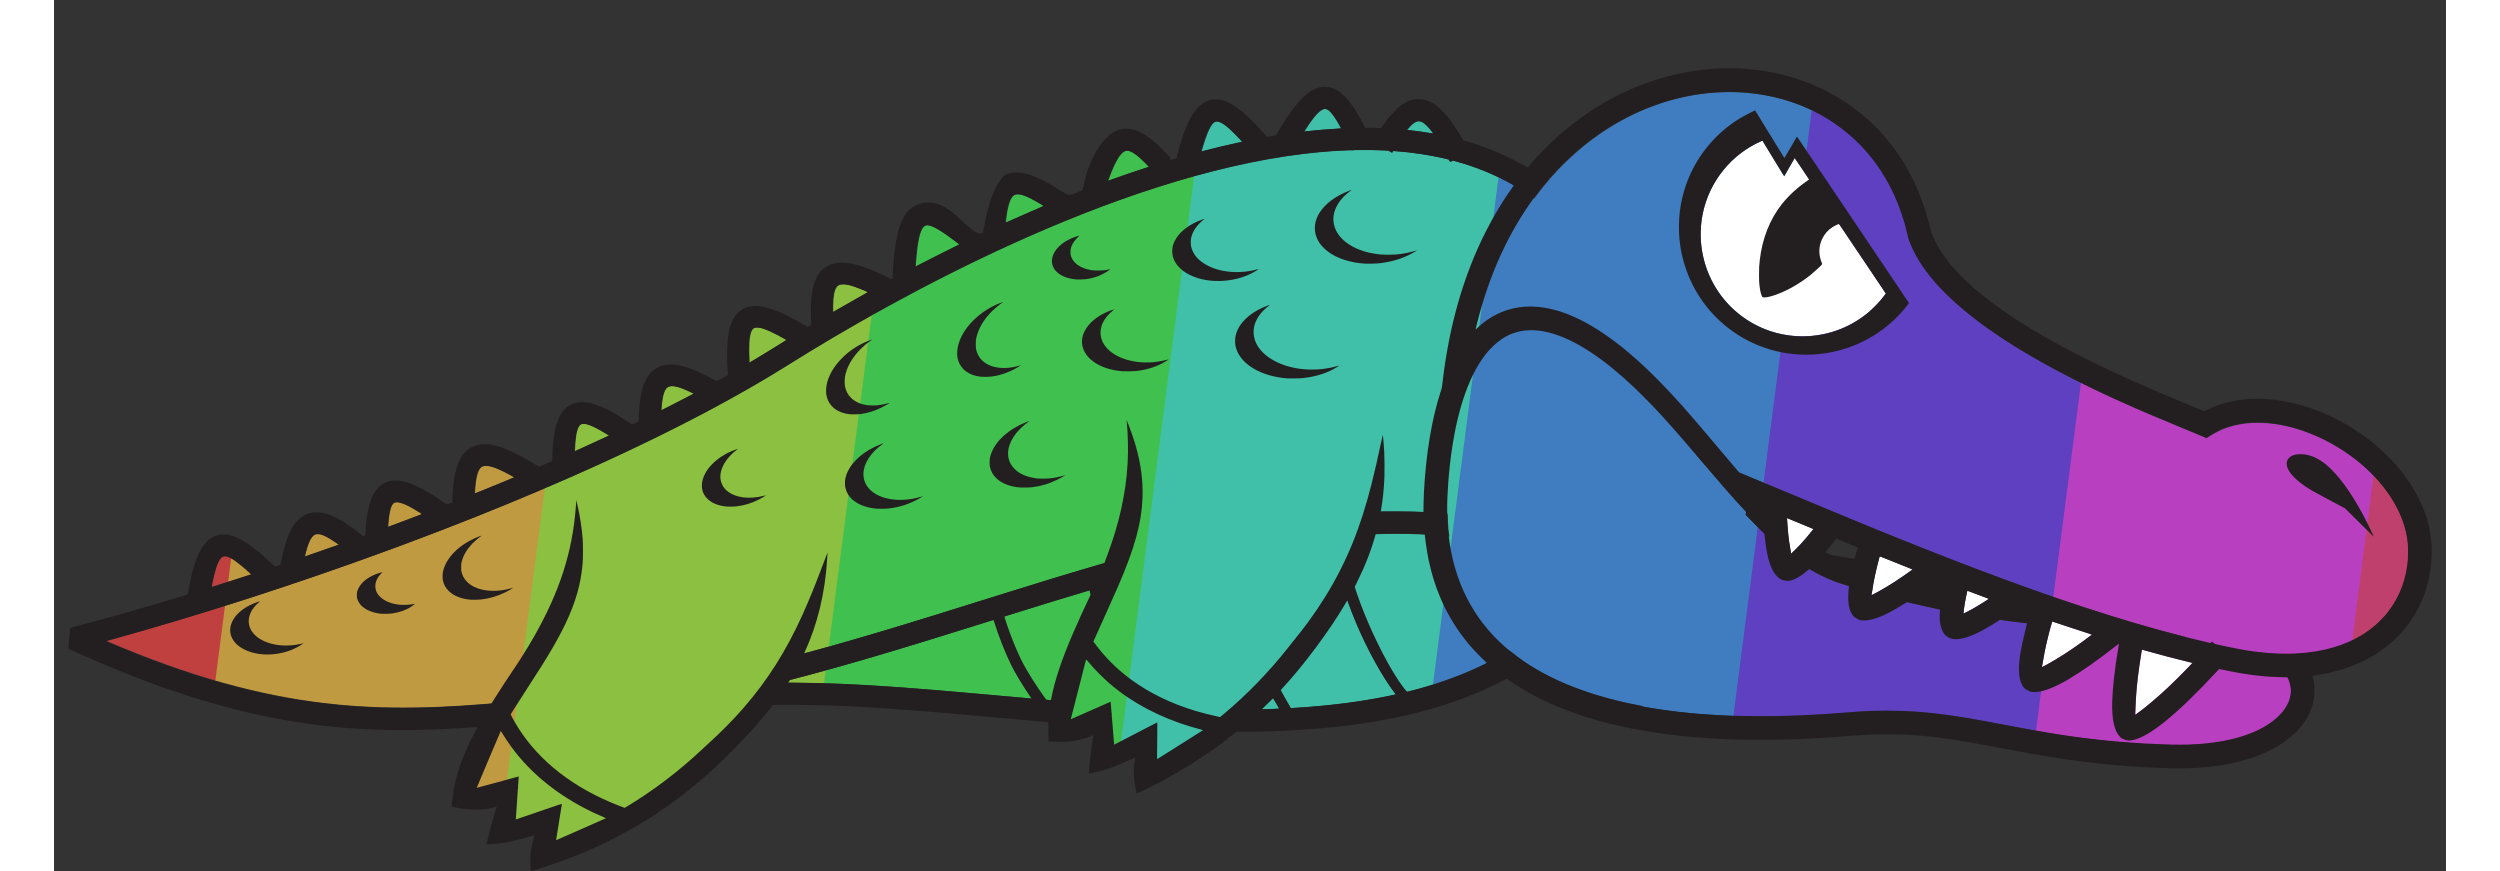 <?xml version="1.0" encoding="UTF-8" standalone="no"?>
<svg
   xmlns:dc="http://purl.org/dc/elements/1.1/"
   xmlns:cc="http://creativecommons.org/ns#"
   xmlns:rdf="http://www.w3.org/1999/02/22-rdf-syntax-ns#"
   xmlns:svg="http://www.w3.org/2000/svg"
   xmlns="http://www.w3.org/2000/svg"
   xmlns:sodipodi="http://sodipodi.sourceforge.net/DTD/sodipodi-0.dtd"
   xmlns:inkscape="http://www.inkscape.org/namespaces/inkscape"
   id="svg2"
   width="183.111"
   height="63.814"
   viewBox="0 -50 315.357 114.866"
   version="1.1"
   inkscape:version="0.91 r13725"
   sodipodi:docname="colored-gator.svg">
  <rect x="0" y="-50" width="315.357" height="114.866" fill="#333333" stroke="none"/>
  <sodipodi:namedview
     pagecolor="#ffffff"
     bordercolor="#666666"
     borderopacity="1"
     objecttolerance="10"
     gridtolerance="10"
     guidetolerance="10"
     inkscape:pageopacity="0"
     inkscape:pageshadow="2"
     inkscape:window-width="1600"
     inkscape:window-height="837"
     id="namedview26"
     showgrid="false"
     inkscape:zoom="4.4486085"
     inkscape:cx="114.99624"
     inkscape:cy="29.395357"
     inkscape:window-x="-8"
     inkscape:window-y="-8"
     inkscape:window-maximized="1"
     inkscape:current-layer="svg2" />
  <defs
     id="defs80">
    <clipPath
       clipPathUnits="userSpaceOnUse"
       id="clipPath4191">
      <path
         style="fill:#ffffff;fill-opacity:1;fill-rule:nonzero;stroke:none"
         d="m 38.256,-188.815 c -0.981,0.098 -1.966,0.262 -2.947,0.488 -3.945,0.91 -7.829,2.859 -11.243,5.846 -2.534,2.218 -4.803,5.011 -6.644,8.371 -2.956,-1.621 -6.158,-2.615 -9.543,-3.053 l -0.276,0.195 c -0.059,-0.084 -0.118,-0.168 -0.177,-0.251 -2.048,-0.235 -4.157,-0.278 -6.313,-0.152 -0.029,0.071 -0.061,0.139 -0.093,0.214 l -0.43,-0.182 c -1.304,0.093 -2.619,0.245 -3.948,0.452 l -0.101,0.058 c -0.009,-0.014 -0.014,-0.026 -0.023,-0.039 -1.773,0.279 -3.567,0.655 -5.37,1.116 -20.811,5.32 -43.187,21.781 -54.072,30.751 -8.722,7.188 -20.276,14.551 -32.39,21.296 -13.487,7.511 -27.683,14.268 -39.443,19.187 19.77,5.63 31.697,4.089 45.215,1.077 -1.772,3.794 -3.269,7.533 -3.245,11.205 2.842,0.212 5.072,-1.675 5.886,-1.923 l 0.002,0.039 c -0.469,0.375 -0.977,2.698 -1.297,5.326 2.216,-0.192 4.74,-2.707 5.286,-2.791 0.14,1.634 -0.679,4.058 -0.508,4.791 13.103,-5.804 21.437,-17.47 24.877,-25.764 6.916,-2.793 13.711,-5.914 20.39,-8.993 4.894,-2.257 9.726,-4.476 14.511,-6.529 -0.245,1.016 -0.54,2.034 -0.838,3.051 -0.222,0.097 -0.442,0.184 -0.665,0.281 0.1,0.284 0.222,0.577 0.338,0.868 -0.186,0.615 -0.366,1.225 -0.555,1.838 -0.343,-0.746 -0.658,-1.489 -0.913,-2.206 -3.018,1.335 -6.055,2.729 -9.119,4.14 0.499,1.136 1.365,2.809 2.379,4.398 0.726,1.139 2.298,3.032 3.475,4.244 0.6,-0.025 1.203,-0.058 1.804,-0.085 -0.068,1.147 -0.047,2.277 0.125,3.376 2.843,-0.211 4.768,-2.408 5.538,-2.775 l 0.007,0.038 c -0.408,0.445 -0.568,2.813 -0.495,5.457 2.164,-0.518 4.286,-3.376 4.814,-3.54 0.38,1.594 -0.068,4.112 0.211,4.809 4.035,-2.562 7.44,-5.696 10.282,-9.054 1.252,-0.176 2.495,-0.366 3.721,-0.579 -0.425,-0.541 -1.038,-1.403 -1.578,-2.132 0.243,-0.331 0.463,-0.666 0.696,-0.999 0.861,1.206 1.652,2.276 2.147,2.902 4.033,-0.754 7.893,-1.731 11.475,-3.023 -1.484,-1.458 -3.747,-4.381 -5.714,-7.856 -0.639,-1.129 -1.241,-2.326 -1.793,-3.546 0.218,-0.576 0.425,-1.141 0.612,-1.698 0.656,1.598 1.426,3.17 2.256,4.636 2.249,3.975 4.736,7.148 5.837,8.018 4.023,-1.558 7.668,-3.541 10.796,-6.071 0.812,0.513 1.651,0.991 2.55,1.405 3.707,1.708 8.145,2.605 13.053,2.874 -0.008,0.016 -0.016,0.032 -0.024,0.048 2.618,0.139 5.365,0.098 8.215,-0.105 4.736,-0.338 9.727,-1.113 14.811,-2.213 6.778,-1.468 11.713,-1.172 17.458,-0.829 5.004,0.3 10.642,0.636 18.81,-0.194 6.28,-0.637 10.136,-2.716 11.72,-5.041 0.531,-0.777 0.785,-1.569 0.766,-2.32 -0.017,-0.73 -0.297,-1.443 -0.828,-2.078 -0.72,-0.863 -1.867,-1.595 -3.439,-2.097 1.101,-0.01 2.161,-0.06 3.142,-0.185 4.03,-0.511 7.014,-1.948 9.019,-3.904 l 0.003,-0.007 c 1.962,-1.912 3.001,-4.341 3.175,-6.892 0.053,-0.756 0.032,-1.526 -0.068,-2.3 -0.258,-2.045 -1.195,-3.954 -2.573,-5.628 -1.84,-2.242 -4.466,-4.052 -7.33,-5.219 -2.858,-1.166 -5.922,-1.681 -8.656,-1.334 -1.871,0.236 -3.585,0.881 -4.954,2.005 l -0.53,0.439 -0.672,-0.19 c -0.292,-0.083 -1.081,-0.295 -2.017,-0.544 -8.136,-2.179 -28.702,-7.684 -33.268,-17.207 l -0.053,-0.132 c -2.382,-6.711 -7.115,-10.948 -12.682,-12.722 -2.714,-0.865 -5.63,-1.151 -8.574,-0.857 z m -45.299,7.749 c -0.542,0.07 -1.169,0.992 -2,2.813 1.367,-0.34 2.729,-0.633 4.08,-0.875 -0.944,-1.335 -1.61,-1.993 -2.08,-1.938 z m 10.644,0.016 c -0.385,0.003 -0.79,0.385 -1.252,1.143 1.008,-0.027 2.006,-0.018 2.992,0.03 -0.726,-0.785 -1.293,-1.177 -1.74,-1.172 z m -22.577,2.952 c -0.52,0.157 -0.868,1.333 -1.194,3.531 1.468,-0.594 2.941,-1.151 4.408,-1.664 -1.642,-1.404 -2.67,-2.032 -3.214,-1.867 z m -9.616,4.556 c -0.596,0.262 -1.062,1.432 -1.525,3.576 1.441,-0.744 2.893,-1.463 4.358,-2.151 -1.409,-1.157 -2.321,-1.651 -2.832,-1.426 z m -11.203,6.344 c -0.202,0.005 -0.366,0.047 -0.492,0.127 -0.478,0.304 -0.647,1.364 -0.599,3.222 1.315,-0.812 2.656,-1.616 4.012,-2.404 -1.358,-0.638 -2.314,-0.959 -2.921,-0.945 z m -9.78,4.752 c -0.087,0.015 -0.16,0.044 -0.22,0.089 -0.53,0.388 -0.636,1.897 -0.461,4.67 1.471,-1.025 2.992,-2.06 4.561,-3.092 -2.008,-1.189 -3.271,-1.775 -3.881,-1.667 z m -8.531,7.766 c -0.197,0.034 -0.354,0.099 -0.468,0.196 -0.419,0.357 -0.452,1.354 -0.187,3.031 1.14,-0.877 2.344,-1.785 3.605,-2.716 -1.392,-0.432 -2.359,-0.612 -2.949,-0.511 z m -8.724,6.009 c -0.215,0.006 -0.381,0.051 -0.497,0.139 -0.45,0.346 -0.415,1.597 0.011,3.89 0.971,-0.755 1.918,-1.509 2.83,-2.261 0.316,-0.259 0.639,-0.525 0.972,-0.796 -1.578,-0.648 -2.671,-0.991 -3.316,-0.972 z m -8.736,7.735 c -0.177,0.023 -0.322,0.076 -0.434,0.155 -0.418,0.295 -0.532,1.183 -0.417,2.693 1.145,-0.771 2.269,-1.545 3.364,-2.318 -1.156,-0.416 -1.982,-0.6 -2.512,-0.531 z m -9.086,5.445 c -0.193,-0.004 -0.347,0.026 -0.464,0.093 -0.415,0.243 -0.498,1.241 -0.324,3.091 1.212,-0.74 2.412,-1.486 3.591,-2.236 -1.298,-0.607 -2.225,-0.935 -2.804,-0.948 z M 39.071,-148.004 c 2.827,0.759 5.697,1.537 8.705,2.363 15.523,4.265 33.051,9.051 48.385,10.868 -3.066,0.104 -5.916,0.239 -8.535,0.375 -1.614,0.084 -3.121,0.144 -4.65,0.211 -0.644,-0.126 -1.282,-0.24 -1.929,-0.371 -0.025,0.162 -0.038,0.303 -0.061,0.462 -6.153,0.214 -12.134,0.105 -20.028,-1.042 0.241,-0.169 0.47,-0.323 0.791,-0.565 0.898,-0.673 1.942,-1.574 3.059,-2.63 -1.284,-0.328 -2.566,-0.66 -3.842,-0.995 -0.201,1.462 -0.328,2.796 -0.331,3.829 1.38e-4,0.123 -0.012,0.206 -0.017,0.309 -1.123,-0.166 -2.244,-0.331 -3.453,-0.542 -4.072,-0.71 -7.916,-3.207 -11.707,-6.322 0.018,-0.092 0.043,-0.183 0.061,-0.276 -1.929,-1.582 -3.843,-3.317 -5.766,-5.063 -0.226,-0.205 -0.454,-0.405 -0.681,-0.611 z m -133.99,18.572 c -0.223,0.008 -0.406,0.052 -0.549,0.134 -0.495,0.285 -0.614,1.308 -0.468,3.118 1.4,-0.781 2.789,-1.572 4.167,-2.37 -1.449,-0.604 -2.482,-0.907 -3.15,-0.882 z m -9.288,5.32 c -0.194,-0.009 -0.352,0.013 -0.475,0.073 -0.408,0.197 -0.52,1.105 -0.405,2.809 1.206,-0.631 2.41,-1.27 3.614,-1.916 -1.248,-0.604 -2.153,-0.937 -2.734,-0.966 z M 5.016,-137.171 c 2.455,-0.381 4.901,-0.599 7.339,-0.687 0.089,0.588 0.183,1.166 0.303,1.719 0.057,0.263 0.141,0.498 0.205,0.753 -3.101,0.089 -6.223,0.439 -9.365,1.014 0.203,-0.932 0.34,-1.791 0.438,-2.6 0.359,-0.061 0.72,-0.143 1.079,-0.199 z m 45.108,-5.079 c 0.246,1.333 0.521,2.513 0.816,3.389 0.07,0.208 0.11,0.388 0.135,0.533 0.125,-0.146 0.268,-0.328 0.434,-0.534 0.506,-0.639 1.088,-1.504 1.716,-2.539 -1.039,-0.282 -2.076,-0.567 -3.101,-0.849 z m -162.726,22.802 c -0.172,-0.004 -0.319,0.026 -0.437,0.086 -0.461,0.238 -0.725,1.102 -0.864,2.612 1.2,-0.592 2.407,-1.194 3.614,-1.805 -1.037,-0.58 -1.797,-0.882 -2.312,-0.894 z m -10.33,3.85 c -0.503,0.218 -0.759,1.377 -0.885,3.575 1.403,-0.647 2.819,-1.308 4.249,-1.986 -1.756,-1.252 -2.847,-1.814 -3.365,-1.589 z m 193.607,-21.199 1.626,0.076 c -0.537,-0.02 -1.079,-0.046 -1.626,-0.076 z m 0.511,0.042 c -0.091,0.939 -0.131,1.77 -0.108,2.428 0.004,0.063 4.92e-4,0.123 -0.002,0.175 0.196,-0.13 0.436,-0.293 0.713,-0.489 0.567,-0.4 1.21,-0.914 1.911,-1.522 -0.837,-0.192 -1.675,-0.391 -2.514,-0.591 z m -107.69,17.16 c -0.207,0.094 -0.413,0.189 -0.619,0.285 -7.301,3.367 -14.735,6.796 -22.328,9.788 0.55,-0.077 1.107,-0.152 1.672,-0.224 6.905,-0.882 14.717,-1.185 22.822,-1.5 1.26,-0.049 2.528,-0.1 3.8,-0.153 -1.092,-1.209 -2.267,-2.67 -2.89,-3.648 -1.027,-1.606 -1.917,-3.326 -2.455,-4.547 z"
         id="path4193"
         inkscape:connector-curvature="0" />
    </clipPath>
  </defs>
  <g
     id="g4195">
    <g
       clip-path="url(#clipPath4191)"
       id="g6544"
       transform="matrix(1.168,0.151,-0.151,1.168,148.502,176.915)"
       mask="none">
      <rect
         y="-198.245"
         x="-155.883"
         height="119.011"
         width="34.147"
         id="rect6335"
         style="opacity:1;fill:#c04040;fill-opacity:1" />
      <rect
         style="opacity:1;fill:#c09a40;fill-opacity:1"
         id="rect6341"
         width="34.147"
         height="119.011"
         x="-122.074"
         y="-198.245" />
      <rect
         y="-198.245"
         x="-88.266"
         height="119.011"
         width="34.147"
         id="rect6331"
         style="opacity:1;fill:#8bc040;fill-opacity:1" />
      <rect
         style="opacity:1;fill:#40c04f;fill-opacity:1"
         id="rect6333"
         width="34.147"
         height="119.011"
         x="-54.457"
         y="-198.245" />
      <rect
         y="-198.245"
         x="-20.649"
         height="119.011"
         width="34.147"
         id="rect6339"
         style="opacity:1;fill:#40c0a9;fill-opacity:1" />
      <rect
         style="opacity:1;fill:#407cc0;fill-opacity:1"
         id="rect6337"
         width="34.147"
         height="119.011"
         x="13.16"
         y="-198.245" />
      <rect
         style="opacity:1;fill:#5e40c0;fill-opacity:1"
         id="rect6329"
         width="34.147"
         height="119.011"
         x="46.968"
         y="-198.245" />
      <rect
         y="-198.245"
         x="80.777"
         height="119.011"
         width="34.147"
         id="rect6327"
         style="opacity:1;fill:#b840c0;fill-opacity:1" />
      <rect
         style="opacity:1;fill:#c0406d;fill-opacity:1"
         id="rect6343"
         width="34.147"
         height="119.011"
         x="114.585"
         y="-198.245" />
    </g>
    <g
       transform="translate(-4.177,196.482)"
       id="g6816">
      <path
         id="path6671"
         style="fill:#ffffff;fill-opacity:1;fill-rule:nonzero;stroke:none"
         d="m 249.219,-171.413 c -1.464,1.066 -2.818,1.96 -3.968,2.611 -0.596,0.34 -1.094,0.607 -1.462,0.788 0.045,-0.19 0.093,-0.431 0.13,-0.717 0.159,-1.207 0.508,-2.744 0.963,-4.422 1.441,0.583 2.888,1.163 4.338,1.74 0,0 0,0 0,0 z"
         inkscape:connector-curvature="0" />
      <path
         id="path6673"
         style="fill:#ffffff;fill-opacity:1;fill-rule:nonzero;stroke:none"
         d="m 259.28,-167.54 c -0.91,0.605 -1.739,1.109 -2.461,1.49 -0.354,0.188 -0.656,0.343 -0.905,0.465 0.01,-0.06 0.022,-0.13 0.026,-0.204 0.073,-0.772 0.247,-1.735 0.495,-2.819 0.949,0.36 1.895,0.718 2.845,1.068 0,0 0,0 0,0 z"
         inkscape:connector-curvature="0" />
      <path
         id="path6675"
         style="fill:#ffffff;fill-opacity:1;fill-rule:nonzero;stroke:none"
         d="m 286.113,-159.088 c -1.716,1.821 -3.382,3.439 -4.836,4.693 -1.165,1.004 -2.108,1.755 -2.715,2.143 0.02,-0.442 0.053,-1.144 0.093,-2.017 0.093,-1.841 0.392,-4.175 0.797,-6.569 2.247,0.637 4.471,1.225 6.662,1.75 0,0 0,0 0,0 z"
         inkscape:connector-curvature="0" />
      <path
         id="path6677"
         style="fill:#ffffff;fill-opacity:1;fill-rule:nonzero;stroke:none"
         d="m 272.869,-162.824 c -1.607,1.222 -3.114,2.267 -4.411,3.055 -0.933,0.566 -1.686,0.993 -2.194,1.237 0.056,-0.285 0.134,-0.671 0.209,-1.149 0.209,-1.337 0.621,-3.037 1.148,-4.877 1.759,0.598 3.509,1.18 5.248,1.734 0,0 0,0 0,0 z"
         inkscape:connector-curvature="0" />
      <path
         id="path6679"
         style="fill:#ffffff;fill-opacity:1;fill-rule:nonzero;stroke:none"
         d="m 236.153,-176.741 c -0.89,1.114 -1.701,2.039 -2.388,2.709 -0.224,0.216 -0.42,0.405 -0.588,0.557 -0.007,-0.173 -0.026,-0.389 -0.076,-0.643 -0.212,-1.067 -0.355,-2.486 -0.441,-4.08 1.155,0.484 2.322,0.972 3.494,1.457 0,0 0,0 0,0 z"
         inkscape:connector-curvature="0" />
      <path
         id="path6687"
         style="fill:#ffffff;fill-opacity:1;fill-rule:evenodd;stroke:none"
         d="m 229.419,-227.948 c -2.41,1.029 -4.541,2.764 -6.048,5.133 -3.977,6.252 -2.121,14.598 4.133,18.573 6.056,3.852 14.072,2.232 18.183,-3.552 0,0 -12.016,-17.873 -12.016,-17.873 0,0 -1.384,2.436 -1.384,2.436 0,0 -2.868,-4.718 -2.868,-4.718 0,0 0,0 0,0 z"
         inkscape:connector-curvature="0" />
      <path
         id="path6814"
         d="m 67.04,-131.67 c -0.024,-0.111 -0.056,-0.643 -0.068,-1.107 -0.028,-1.151 0.125,-2.178 0.512,-3.437 0.023,-0.074 0.039,-0.135 0.037,-0.137 -0.002,-0.002 -0.318,0.085 -0.7,0.192 -2.437,0.684 -3.686,0.916 -5.148,0.958 l -0.485,0.014 0.012,-0.073 c 0.018,-0.111 0.493,-1.953 0.668,-2.591 0.189,-0.689 0.386,-1.358 0.547,-1.862 0.067,-0.207 0.12,-0.379 0.118,-0.381 -0.002,-0.002 -0.068,0.014 -0.148,0.036 -0.216,0.06 -0.674,0.159 -0.945,0.205 -0.555,0.093 -0.835,0.114 -1.568,0.115 -0.718,7.7e-4 -0.995,-0.016 -1.6,-0.095 -0.516,-0.068 -1.661,-0.27 -1.689,-0.299 -0.013,-0.013 0.12,-1.123 0.206,-1.725 0.358,-2.501 1.328,-5.214 2.956,-8.265 0.145,-0.273 0.26,-0.5 0.255,-0.505 -0.005,-0.005 -0.34,0.015 -0.744,0.043 -7.539,0.541 -13.555,0.474 -19.576,-0.218 -9.866,-1.134 -20.014,-4.105 -31.638,-9.263 -0.948,-0.421 -1.95,-0.875 -1.969,-0.893 -0.009,-0.008 0.038,-0.626 0.104,-1.374 l 0.12,-1.359 0.768,-0.203 c 3.787,-1.003 7.884,-2.159 11.974,-3.38 1.591,-0.475 2.744,-0.825 2.755,-0.836 0.005,-0.005 0.056,-0.266 0.113,-0.581 0.86,-4.746 2.014,-6.835 4.017,-7.271 0.18,-0.039 0.274,-0.046 0.627,-0.046 0.371,3.5e-4 0.444,0.006 0.678,0.056 1.504,0.319 3.222,1.467 5.703,3.812 l 0.378,0.357 0.349,-0.117 c 0.192,-0.065 0.358,-0.125 0.368,-0.134 0.01,-0.009 0.049,-0.179 0.087,-0.378 0.601,-3.154 1.445,-5.008 2.686,-5.897 0.223,-0.16 0.618,-0.367 0.863,-0.453 0.102,-0.035 0.303,-0.089 0.447,-0.12 0.235,-0.05 0.305,-0.055 0.688,-0.055 0.462,2.1e-4 0.646,0.023 1.08,0.132 1.279,0.322 2.79,1.195 4.7,2.715 l 0.348,0.277 0.148,-0.055 c 0.081,-0.03 0.15,-0.065 0.154,-0.078 0.003,-0.013 0.017,-0.233 0.03,-0.49 0.114,-2.272 0.491,-3.987 1.105,-5.026 0.349,-0.59 0.841,-1.074 1.356,-1.334 0.327,-0.165 0.743,-0.287 1.118,-0.327 1.546,-0.167 3.681,0.751 6.827,2.934 0.315,0.219 0.32,0.221 0.384,0.194 0.036,-0.015 0.194,-0.077 0.351,-0.138 l 0.286,-0.111 2e-4,-0.106 c 2.1e-4,-0.165 0.039,-0.986 0.063,-1.331 0.204,-2.95 0.859,-4.705 2.087,-5.593 0.462,-0.334 0.995,-0.541 1.598,-0.621 0.329,-0.043 0.928,-0.029 1.31,0.033 0.572,0.091 1.3,0.301 1.981,0.571 1.097,0.435 2.581,1.214 4.061,2.134 0.181,0.112 0.339,0.204 0.35,0.204 0.016,0 1.7,-0.722 1.713,-0.734 0.002,-0.002 0.014,-0.298 0.026,-0.658 0.069,-1.982 0.249,-3.277 0.608,-4.381 0.501,-1.542 1.415,-2.456 2.697,-2.696 0.302,-0.056 0.981,-0.051 1.337,0.01 1.412,0.243 2.993,1.001 5.48,2.627 0.198,0.129 0.372,0.243 0.388,0.252 0.018,0.011 0.18,-0.057 0.449,-0.187 l 0.421,-0.203 0.014,-0.51 c 0.104,-3.71 0.843,-5.694 2.454,-6.586 1.141,-0.631 2.731,-0.538 4.752,0.278 0.726,0.293 1.793,0.813 2.622,1.276 0.228,0.128 0.424,0.232 0.434,0.232 0.016,0 1.369,-0.746 1.463,-0.807 0.022,-0.014 0.021,-0.112 -0.005,-0.525 -0.172,-2.744 -0.04,-4.76 0.395,-6.054 0.245,-0.728 0.561,-1.255 1.009,-1.683 0.878,-0.838 2.117,-1.048 3.725,-0.634 1.268,0.327 2.992,1.124 5.049,2.334 0.194,0.114 0.363,0.208 0.375,0.208 0.012,0 0.123,-0.06 0.246,-0.133 l 0.224,-0.133 -0.013,-0.25 c -0.058,-1.128 -0.061,-1.99 -0.011,-2.803 0.144,-2.342 0.766,-3.798 1.951,-4.565 0.489,-0.316 1.004,-0.492 1.64,-0.558 0.29,-0.03 0.929,-0.013 1.268,0.033 1.356,0.185 2.94,0.747 5.122,1.816 0.623,0.306 0.625,0.306 0.691,0.275 0.057,-0.027 0.066,-0.042 0.066,-0.108 0,-0.139 0.062,-1.163 0.105,-1.733 0.326,-4.34 1.078,-6.611 2.507,-7.575 0.325,-0.219 0.855,-0.451 1.27,-0.557 0.487,-0.123 1.102,-0.137 1.592,-0.034 0.653,0.137 1.325,0.451 2.025,0.947 0.46,0.326 0.928,0.722 1.679,1.421 0.278,0.259 0.596,0.552 0.706,0.652 0.786,0.712 1.277,1.002 1.694,1.002 0.14,-2.1e-4 0.264,-0.022 0.318,-0.057 0.013,-0.009 0.054,-0.184 0.089,-0.389 0.406,-2.333 0.916,-4.12 1.548,-5.425 0.369,-0.763 0.701,-1.263 1.124,-1.694 0.158,-0.161 0.195,-0.188 0.34,-0.244 0.467,-0.18 0.793,-0.238 1.34,-0.239 0.442,-2.8e-4 0.683,0.026 1.122,0.125 1.215,0.272 2.724,0.998 4.539,2.186 0.24,0.157 0.525,0.318 0.841,0.476 l 0.478,0.238 0.872,-0.342 c 0.48,-0.188 0.878,-0.355 0.886,-0.37 0.008,-0.015 0.038,-0.182 0.068,-0.371 0.129,-0.818 0.42,-1.843 0.79,-2.783 0.937,-2.376 2.22,-4.057 3.548,-4.646 0.8,-0.355 1.69,-0.377 2.602,-0.065 1.123,0.385 2.425,1.355 3.882,2.893 0.455,0.48 0.743,0.801 0.735,0.821 -0.003,0.009 -0.065,0.069 -0.137,0.132 -0.072,0.064 -0.123,0.116 -0.115,0.116 0.015,0 0.624,-0.179 1.024,-0.3 l 0.156,-0.047 -0.089,-0.025 c -0.069,-0.019 -0.087,-0.033 -0.079,-0.06 0.006,-0.019 0.063,-0.232 0.127,-0.472 1.16,-4.355 2.364,-6.417 4.082,-6.989 0.342,-0.114 0.638,-0.153 1.06,-0.139 0.417,0.013 0.66,0.059 1.07,0.201 1.395,0.484 3.069,1.871 5.23,4.337 0.215,0.246 0.346,0.379 0.372,0.379 0.036,0 0.965,-0.15 1.101,-0.178 0.042,-0.009 0.074,-0.043 0.123,-0.13 0.037,-0.065 0.197,-0.336 0.355,-0.602 2.422,-4.068 4.226,-5.742 6.113,-5.669 0.622,0.024 1.142,0.199 1.71,0.576 1.076,0.715 2.095,2.067 3.302,4.385 l 0.223,0.428 0.935,0.014 c 0.514,0.008 0.982,0.02 1.04,0.026 l 0.105,0.012 0.249,-0.36 c 0.816,-1.182 1.666,-2.116 2.43,-2.672 0.498,-0.363 1.053,-0.619 1.6,-0.738 0.179,-0.039 0.272,-0.045 0.665,-0.045 0.395,0 0.486,0.006 0.668,0.046 0.647,0.141 1.22,0.428 1.84,0.923 0.278,0.222 0.904,0.848 1.188,1.19 0.628,0.755 1.337,1.794 1.995,2.924 0.111,0.191 0.215,0.348 0.23,0.348 0.106,0 1.833,0.551 2.607,0.832 1.962,0.712 3.848,1.586 5.5,2.548 0.186,0.108 0.346,0.194 0.355,0.19 0.01,-0.004 0.17,-0.184 0.356,-0.402 2.637,-3.069 5.686,-5.68 8.994,-7.7 2.358,-1.44 4.913,-2.615 7.444,-3.425 4.114,-1.316 8.296,-1.802 12.405,-1.441 4.222,0.371 8.222,1.647 11.718,3.738 4.759,2.847 8.406,7.107 10.606,12.391 0.64,1.537 1.196,3.286 1.564,4.922 0.151,0.673 0.675,1.815 1.273,2.773 1.166,1.871 2.981,3.831 5.345,5.77 4.514,3.705 11.096,7.49 19.87,11.426 1.859,0.834 4.462,1.95 6.554,2.81 0.639,0.263 2.452,1.011 2.835,1.171 l 0.248,0.103 0.323,-0.162 c 1.691,-0.846 3.479,-1.31 5.61,-1.456 0.452,-0.031 1.679,-0.031 2.15,-7e-4 1.638,0.107 3.125,0.368 4.757,0.836 2.694,0.772 5.454,2.102 7.846,3.78 1.278,0.897 2.28,1.73 3.368,2.802 0.937,0.923 1.6,1.676 2.322,2.638 2.024,2.697 3.233,5.622 3.538,8.559 0.106,1.026 0.096,2.218 -0.031,3.355 -0.473,4.259 -2.49,7.969 -5.763,10.597 -0.655,0.526 -1.521,1.105 -2.327,1.555 -0.333,0.186 -1.117,0.577 -1.454,0.726 -1.725,0.76 -3.681,1.304 -5.681,1.583 -0.223,0.031 -0.407,0.058 -0.41,0.06 -0.003,0.002 0.022,0.11 0.057,0.241 0.149,0.573 0.207,0.974 0.223,1.556 0.022,0.811 -0.09,1.578 -0.339,2.322 -0.897,2.681 -3.296,4.887 -6.874,6.32 -3.142,1.258 -7.059,1.862 -11.456,1.765 -5.169,-0.114 -10.393,-0.584 -15.59,-1.404 -2.104,-0.332 -3.574,-0.595 -7.821,-1.4 -5.842,-1.107 -8.515,-1.468 -12.163,-1.642 -0.75,-0.036 -2.761,-0.048 -3.615,-0.021 -1.233,0.038 -1.866,0.075 -3.552,0.21 -4.59,0.366 -7.654,0.498 -11.602,0.498 -2.694,2e-4 -4.723,-0.061 -6.949,-0.208 -10.937,-0.726 -19.606,-3.188 -25.811,-7.331 -0.234,-0.156 -0.494,-0.333 -0.577,-0.392 -0.083,-0.059 -0.16,-0.108 -0.171,-0.108 -0.011,0 -0.154,0.071 -0.317,0.159 -0.44,0.235 -1.667,0.843 -2.168,1.073 -6.998,3.211 -15.365,5.007 -25.965,5.572 -1.968,0.105 -4.472,0.176 -6.242,0.177 l -0.924,6.7e-4 -0.46,0.368 c -3.529,2.828 -7.596,5.356 -12.04,7.484 -0.333,0.159 -0.616,0.29 -0.63,0.29 -0.042,0 -0.227,-0.856 -0.311,-1.444 -0.134,-0.935 -0.124,-1.933 0.031,-3 0.022,-0.154 0.038,-0.282 0.035,-0.285 -0.003,-0.003 -0.183,0.074 -0.399,0.171 -2.612,1.178 -3.769,1.58 -5.348,1.856 -0.189,0.033 -0.345,0.057 -0.349,0.054 -0.009,-0.009 0.171,-1.758 0.257,-2.504 0.087,-0.758 0.197,-1.562 0.288,-2.126 0.058,-0.355 0.062,-0.41 0.034,-0.402 -0.018,0.006 -0.168,0.066 -0.334,0.134 -0.965,0.396 -1.938,0.619 -3.116,0.713 -0.35,0.028 -1.753,0.03 -2.171,0.003 l -0.249,-0.016 -0.016,-0.447 c -0.009,-0.246 -0.018,-0.823 -0.021,-1.283 l -0.005,-0.836 -0.062,-0.01 c -0.034,-0.006 -0.773,-0.071 -1.641,-0.146 -0.868,-0.075 -2.574,-0.225 -3.791,-0.333 -1.217,-0.108 -2.941,-0.262 -3.833,-0.341 -10.281,-0.915 -15.166,-1.244 -20.981,-1.414 -0.957,-0.028 -5.008,-0.05 -5.578,-0.03 l -0.447,0.015 -0.086,0.117 c -0.438,0.596 -1.538,1.932 -2.312,2.807 -1.712,1.938 -4.113,4.351 -6.072,6.101 -5.884,5.258 -12.331,9.06 -19.948,11.764 -0.943,0.335 -2.143,0.725 -3.422,1.113 -0.025,0.008 -0.039,-0.003 -0.046,-0.037 z m 6.63,-5.492 c 1.797,-0.787 3.267,-1.436 3.267,-1.442 0,-0.006 -0.068,-0.038 -0.151,-0.071 -0.3,-0.122 -1.133,-0.497 -1.594,-0.719 -4.51,-2.168 -8.125,-5.072 -10.719,-8.61 -0.345,-0.47 -0.873,-1.262 -1.154,-1.729 -0.125,-0.208 -0.233,-0.379 -0.239,-0.379 -0.015,-2.1e-4 -3.181,7.48 -3.173,7.499 0.003,0.008 1.249,-0.328 2.769,-0.747 1.52,-0.419 2.765,-0.761 2.767,-0.76 0.002,0.001 -0.083,1.278 -0.191,2.837 -0.107,1.559 -0.193,2.836 -0.191,2.838 0.002,0.002 1.371,-0.466 3.043,-1.04 2.942,-1.011 3.039,-1.042 3.028,-0.99 -0.006,0.03 -0.175,1.082 -0.375,2.339 -0.201,1.257 -0.37,2.317 -0.377,2.356 -0.007,0.039 -0.004,0.066 0.006,0.061 0.01,-0.005 1.488,-0.654 3.285,-1.441 z m 5.974,-2.952 c 3.53,-2.113 6.943,-4.711 10.108,-7.692 0.213,-0.2 0.475,-0.444 0.583,-0.541 1.699,-1.527 3.402,-3.251 4.791,-4.853 3.144,-3.626 5.548,-7.424 7.704,-12.171 0.881,-1.939 1.748,-4.081 2.949,-7.281 0.191,-0.508 0.354,-0.938 0.363,-0.954 0.018,-0.032 0.017,-0.005 -0.032,0.787 -0.273,4.499 -1.263,8.613 -2.966,12.324 -0.041,0.088 -0.069,0.161 -0.064,0.161 0.006,0 0.475,-0.127 1.043,-0.282 3.703,-1.011 7.545,-2.127 12.125,-3.522 2.582,-0.787 4.329,-1.33 13.035,-4.055 5.658,-1.771 9.33,-2.889 13.111,-3.992 l 0.262,-0.077 0.067,-0.169 c 0.458,-1.162 1.025,-2.804 1.392,-4.033 1.201,-4.021 1.749,-7.934 1.643,-11.74 -0.028,-1.025 -0.088,-2.075 -0.158,-2.791 l -0.011,-0.114 0.095,0.229 c 0.346,0.834 0.844,2.261 1.101,3.158 0.675,2.356 0.974,4.579 0.903,6.725 -0.113,3.442 -1.018,6.742 -3.27,11.927 -0.392,0.903 -0.766,1.74 -1.631,3.648 -0.687,1.516 -1.223,2.712 -1.513,3.375 l -0.063,0.145 0.075,0.104 c 1.373,1.898 3.029,3.554 4.964,4.962 2.396,1.743 5.224,3.115 8.398,4.072 0.991,0.299 1.895,0.527 3.134,0.791 l 0.132,0.028 0.491,-0.41 c 2.997,-2.501 5.942,-5.533 8.375,-8.619 0.166,-0.21 0.393,-0.495 0.505,-0.634 1.048,-1.293 1.653,-2.068 2.262,-2.9 3.223,-4.4 5.524,-8.919 7.169,-14.074 0.839,-2.629 1.506,-5.271 2.458,-9.729 0.115,-0.539 0.189,-0.845 0.198,-0.821 0.027,0.068 0.134,1.393 0.184,2.282 0.036,0.64 0.049,2.521 0.022,3.22 -0.047,1.207 -0.136,2.248 -0.284,3.334 -0.051,0.372 -0.165,1.108 -0.185,1.196 l -0.01,0.043 1.947,-0.001 c 1.753,-9.8e-4 2.924,0.02 3.507,0.063 l 0.168,0.012 0.013,-0.963 c 0.007,-0.53 0.027,-1.234 0.045,-1.565 0.275,-5.202 1.044,-9.795 2.255,-13.482 0.118,-0.359 0.125,-0.393 0.176,-0.841 0.861,-7.617 2.786,-14.348 5.784,-20.223 1.04,-2.038 2.257,-4.053 3.454,-5.719 0.101,-0.141 0.179,-0.263 0.173,-0.273 -0.006,-0.01 -0.144,-0.092 -0.307,-0.183 -2.241,-1.255 -4.68,-2.247 -7.31,-2.974 l -0.443,-0.123 -0.175,0.092 c -0.133,0.07 -0.179,0.086 -0.192,0.066 -0.009,-0.015 -0.048,-0.085 -0.085,-0.157 -0.079,-0.152 -0.012,-0.125 -0.712,-0.285 -1.974,-0.45 -4.136,-0.779 -6.149,-0.934 -0.229,-0.018 -0.449,-0.036 -0.491,-0.04 -0.073,-0.008 -0.078,-0.004 -0.144,0.114 l -0.069,0.122 -0.064,-0.038 c -0.035,-0.021 -0.143,-0.085 -0.24,-0.142 l -0.177,-0.104 -0.519,-0.023 c -1.643,-0.074 -4.05,-0.081 -4.215,-0.013 -0.059,0.025 -0.072,0.025 -0.082,10e-4 -0.008,-0.022 -0.051,-0.026 -0.184,-0.02 -0.095,0.004 -0.421,0.018 -0.723,0.029 -2.04,0.079 -4.481,0.305 -6.845,0.635 -7.047,0.982 -14.871,3.019 -23.276,6.061 -10.013,3.624 -20.917,8.7 -31.928,14.862 -3.825,2.14 -7.192,4.134 -11.145,6.6 -2.039,1.272 -3.561,2.185 -5.391,3.235 -7.581,4.35 -16.662,8.795 -26.995,13.213 -12.057,5.156 -25.683,10.211 -39.48,14.647 -5.912,1.9 -11.877,3.691 -17.242,5.175 -0.52,0.144 -0.963,0.269 -0.985,0.278 -0.041,0.017 0.368,0.198 1.702,0.751 11.201,4.648 21.099,7.151 31.014,7.841 0.251,0.018 0.527,0.037 0.613,0.043 0.524,0.037 1.915,0.102 2.95,0.139 0.973,0.035 4.732,0.034 5.785,-2.1e-4 2.73,-0.089 5.165,-0.23 7.976,-0.459 0.644,-0.053 0.73,-0.064 0.755,-0.098 0.016,-0.021 0.188,-0.291 0.382,-0.6 0.863,-1.37 1.722,-2.689 2.436,-3.739 0.971,-1.428 1.947,-2.987 2.758,-4.404 3.383,-5.911 5.102,-11.217 5.541,-17.107 0.023,-0.314 0.05,-0.655 0.058,-0.758 l 0.015,-0.187 0.12,0.525 c 0.383,1.671 0.607,3.124 0.725,4.699 0.037,0.492 0.037,2.443 2.1e-4,2.908 -0.092,1.159 -0.233,2.095 -0.473,3.137 -0.579,2.515 -1.702,5.13 -3.567,8.309 -0.852,1.452 -1.534,2.54 -3.546,5.65 -1.318,2.037 -1.911,2.973 -1.911,3.012 0,0.036 0.243,0.496 0.504,0.955 2.577,4.526 6.913,8.175 12.593,10.6 0.512,0.219 1.792,0.727 1.919,0.762 0.004,0.001 0.112,-0.06 0.239,-0.137 z m -47.917,-20.096 c -1.284,-0.092 -2.464,-0.508 -3.261,-1.149 -0.752,-0.604 -1.14,-1.437 -1.056,-2.263 0.028,-0.274 0.101,-0.554 0.21,-0.808 0.429,-0.996 1.455,-1.893 2.817,-2.465 0.255,-0.107 0.734,-0.277 0.858,-0.304 0.066,-0.015 0.062,-0.008 -0.073,0.104 -1.904,1.587 -1.824,3.7 0.184,4.898 1.18,0.704 2.856,0.975 4.565,0.739 0.299,-0.041 0.928,-0.168 1.032,-0.207 0.104,-0.04 0.068,-0.004 -0.144,0.14 -1.399,0.956 -3.308,1.445 -5.133,1.314 z m 15.535,-5.359 c -1.239,-0.136 -2.246,-0.611 -2.774,-1.305 -0.123,-0.162 -0.294,-0.501 -0.342,-0.678 -0.047,-0.174 -0.064,-0.601 -0.031,-0.785 0.13,-0.726 0.68,-1.435 1.527,-1.968 0.411,-0.258 0.98,-0.509 1.482,-0.652 0.408,-0.116 0.392,-0.124 0.179,0.095 -0.222,0.229 -0.284,0.307 -0.434,0.546 -0.216,0.344 -0.328,0.713 -0.33,1.091 -0.002,0.246 0.022,0.396 0.095,0.613 0.324,0.955 1.492,1.676 2.997,1.849 0.554,0.064 1.36,0.032 1.91,-0.074 0.114,-0.022 0.21,-0.036 0.214,-0.033 0.015,0.015 -0.207,0.186 -0.464,0.357 -0.678,0.453 -1.525,0.762 -2.476,0.904 -0.322,0.048 -1.255,0.071 -1.552,0.038 z m 11.868,-1.848 c -1.263,-0.1 -2.263,-0.497 -2.926,-1.162 -0.419,-0.421 -0.649,-0.845 -0.762,-1.41 -0.055,-0.274 -0.049,-0.795 0.011,-1.103 0.228,-1.15 1.04,-2.326 2.264,-3.28 0.724,-0.564 1.665,-1.079 2.575,-1.409 0.142,-0.051 0.262,-0.09 0.266,-0.085 0.005,0.005 -0.05,0.049 -0.122,0.099 -0.275,0.193 -0.661,0.517 -0.938,0.787 -0.853,0.833 -1.39,1.724 -1.595,2.651 -0.039,0.175 -0.046,0.271 -0.046,0.632 -5.6e-4,0.379 0.005,0.447 0.048,0.623 0.216,0.871 0.759,1.513 1.654,1.959 1.276,0.635 3.102,0.706 4.899,0.189 0.135,-0.039 0.252,-0.07 0.26,-0.07 0.021,5.6e-4 -0.268,0.183 -0.526,0.332 -0.126,0.073 -0.397,0.213 -0.602,0.313 -0.996,0.481 -2.015,0.779 -3.085,0.902 -0.34,0.039 -1.071,0.056 -1.375,0.032 z m 53.505,-12.001 c -0.057,-0.004 -0.244,-0.026 -0.415,-0.049 -1.119,-0.151 -2.046,-0.527 -2.726,-1.104 -0.553,-0.469 -0.905,-1.091 -1.017,-1.792 -0.044,-0.277 -0.029,-0.77 0.033,-1.059 0.136,-0.639 0.448,-1.271 0.938,-1.902 0.182,-0.235 0.662,-0.731 0.923,-0.954 0.813,-0.695 1.761,-1.241 2.875,-1.656 0.164,-0.061 0.304,-0.111 0.31,-0.111 0.007,0 -0.03,0.03 -0.081,0.067 -0.831,0.598 -1.409,1.174 -1.872,1.865 -0.184,0.275 -0.444,0.799 -0.532,1.07 -0.232,0.718 -0.243,1.357 -0.036,1.977 0.327,0.977 1.186,1.735 2.434,2.146 1.302,0.429 2.82,0.458 4.432,0.085 0.226,-0.052 0.675,-0.175 0.8,-0.219 0.042,-0.015 0.042,-0.015 0,0.016 -0.023,0.017 -0.176,0.112 -0.34,0.21 -1.295,0.778 -2.842,1.277 -4.355,1.404 -0.228,0.019 -1.123,0.024 -1.371,0.007 z m -19.707,-0.276 c -1.132,-0.089 -2.021,-0.441 -2.616,-1.036 -0.344,-0.344 -0.54,-0.679 -0.655,-1.121 -0.077,-0.294 -0.089,-0.732 -0.031,-1.073 0.272,-1.59 1.792,-3.185 3.89,-4.083 0.274,-0.117 0.828,-0.319 0.841,-0.306 0.003,0.003 -0.071,0.063 -0.164,0.133 -1.43,1.069 -2.278,2.553 -2.155,3.769 0.065,0.639 0.362,1.212 0.842,1.622 1.084,0.927 2.914,1.178 4.89,0.671 0.153,-0.039 0.281,-0.069 0.285,-0.066 0.019,0.019 -0.647,0.409 -1,0.586 -0.927,0.466 -1.886,0.758 -2.857,0.87 -0.347,0.04 -0.975,0.056 -1.271,0.033 z m 38.694,-2.506 c -1.47,-0.117 -2.611,-0.58 -3.334,-1.353 -0.366,-0.391 -0.602,-0.842 -0.72,-1.377 -0.059,-0.271 -0.054,-0.928 0.01,-1.225 0.355,-1.642 1.796,-3.231 3.873,-4.272 0.422,-0.211 1.289,-0.568 1.315,-0.542 0.004,0.004 -0.075,0.064 -0.174,0.134 -0.513,0.362 -1.211,1.013 -1.56,1.456 -0.503,0.638 -0.859,1.345 -0.997,1.982 -0.221,1.022 0.036,1.967 0.733,2.691 0.686,0.712 1.614,1.116 2.983,1.297 0.316,0.042 1.436,0.035 1.807,-0.012 0.658,-0.082 1.24,-0.207 1.859,-0.398 0.057,-0.018 0.094,-0.023 0.083,-0.012 -0.064,0.062 -0.643,0.39 -1.028,0.581 -1.095,0.545 -2.168,0.865 -3.386,1.01 -0.268,0.032 -1.231,0.057 -1.465,0.039 z m -22.627,-9.678 c -0.665,-0.084 -1.258,-0.29 -1.726,-0.598 -1.748,-1.153 -1.741,-3.573 0.017,-5.903 0.333,-0.441 0.948,-1.085 1.402,-1.468 0.942,-0.795 2.081,-1.445 3.219,-1.838 0.169,-0.059 0.171,-0.061 -0.124,0.149 -0.457,0.325 -0.839,0.649 -1.248,1.057 -1.137,1.136 -1.849,2.392 -2.076,3.657 -0.047,0.264 -0.064,0.783 -0.033,1.047 0.177,1.519 1.325,2.529 3.097,2.725 0.283,0.031 0.922,0.031 1.226,2.1e-4 0.467,-0.048 1.01,-0.153 1.411,-0.272 0.109,-0.033 0.201,-0.057 0.204,-0.054 0.021,0.021 -0.734,0.454 -1.127,0.645 -0.859,0.419 -1.724,0.69 -2.628,0.825 -0.375,0.056 -1.273,0.071 -1.615,0.028 z m 57.651,-4.728 c -3.316,-0.277 -5.921,-1.807 -6.593,-3.872 -0.129,-0.397 -0.159,-0.6 -0.157,-1.07 0.001,-0.337 0.009,-0.442 0.048,-0.622 0.137,-0.641 0.422,-1.223 0.869,-1.777 0.207,-0.257 0.654,-0.696 0.93,-0.915 0.666,-0.528 1.506,-0.987 2.409,-1.318 0.391,-0.143 0.392,-0.143 0.188,0.011 -1.044,0.787 -1.722,1.749 -1.939,2.752 -0.128,0.59 -0.087,1.232 0.115,1.815 0.655,1.894 3.013,3.373 5.979,3.751 0.957,0.122 2.023,0.125 3.022,0.009 0.577,-0.067 1.301,-0.212 1.823,-0.364 0.152,-0.044 0.282,-0.081 0.291,-0.081 0.048,0 -0.498,0.332 -0.854,0.519 -1.12,0.588 -2.419,0.962 -3.94,1.135 -0.353,0.04 -1.82,0.059 -2.192,0.028 z m -40.367,-0.218 c -1.45,-0.176 -2.491,-0.925 -2.875,-2.069 -0.425,-1.268 0.015,-2.934 1.172,-4.441 1.107,-1.442 2.761,-2.638 4.496,-3.254 0.14,-0.05 0.254,-0.087 0.254,-0.083 0,0.004 -0.054,0.043 -0.119,0.086 -0.367,0.242 -0.909,0.688 -1.311,1.079 -1.129,1.098 -1.88,2.368 -2.136,3.613 -0.051,0.249 -0.056,0.315 -0.057,0.761 -0.001,0.543 0.015,0.665 0.144,1.052 0.524,1.575 2.261,2.362 4.513,2.044 0.393,-0.056 0.952,-0.181 1.262,-0.282 0.062,-0.02 -0.235,0.17 -0.519,0.333 -1.104,0.633 -2.328,1.043 -3.467,1.163 -0.368,0.039 -1.035,0.038 -1.358,-9.7e-4 z m 18.68,-0.715 c -1.531,-0.145 -2.772,-0.563 -3.743,-1.26 -1.053,-0.755 -1.609,-1.824 -1.503,-2.884 0.043,-0.425 0.139,-0.746 0.346,-1.156 0.548,-1.083 1.711,-2.032 3.235,-2.639 0.228,-0.091 0.682,-0.248 0.691,-0.239 0.003,0.003 -0.088,0.08 -0.203,0.17 -0.246,0.194 -0.621,0.562 -0.806,0.792 -1.4,1.735 -1,3.732 0.997,4.982 1.203,0.753 2.905,1.144 4.657,1.07 0.38,-0.016 0.435,-0.02 0.817,-0.064 0.442,-0.05 1.136,-0.187 1.553,-0.305 0.077,-0.022 0.14,-0.038 0.14,-0.035 0,0.003 -0.091,0.066 -0.203,0.14 -1.136,0.754 -2.524,1.225 -4.149,1.409 -0.259,0.029 -1.576,0.043 -1.828,0.019 z m 12.246,-11.903 c -1.615,-0.068 -3.102,-0.541 -4.161,-1.323 -0.271,-0.2 -0.712,-0.645 -0.891,-0.899 -0.392,-0.555 -0.575,-1.157 -0.549,-1.807 0.018,-0.464 0.114,-0.823 0.339,-1.271 0.59,-1.179 1.929,-2.21 3.632,-2.798 0.168,-0.058 0.31,-0.106 0.316,-0.106 0.005,0 -0.083,0.073 -0.195,0.163 -0.871,0.694 -1.434,1.538 -1.605,2.407 -0.057,0.287 -0.062,0.72 -0.011,1.003 0.117,0.659 0.505,1.334 1.05,1.825 1.483,1.337 4.004,1.914 6.595,1.509 0.357,-0.056 0.797,-0.15 1.079,-0.23 0.101,-0.029 0.189,-0.048 0.195,-0.042 0.006,0.006 -0.082,0.07 -0.195,0.144 -1.525,0.995 -3.551,1.511 -5.596,1.426 z m -18.312,-0.199 c -0.897,-0.092 -1.588,-0.316 -2.159,-0.7 -0.22,-0.148 -0.528,-0.447 -0.655,-0.635 -0.262,-0.39 -0.383,-0.854 -0.334,-1.28 0.059,-0.513 0.272,-0.978 0.665,-1.448 0.554,-0.663 1.408,-1.209 2.432,-1.557 0.131,-0.045 0.292,-0.095 0.358,-0.112 0.065,-0.017 0.133,-0.036 0.15,-0.043 0.017,-0.007 -0.093,0.113 -0.245,0.265 -0.479,0.48 -0.727,0.88 -0.869,1.403 -0.066,0.242 -0.066,0.716 0.001,0.962 0.231,0.856 1.025,1.509 2.194,1.807 0.521,0.133 0.727,0.155 1.402,0.156 0.669,3.5e-4 1.034,-0.039 1.572,-0.168 0.051,-0.012 0.045,-0.003 -0.045,0.069 -0.362,0.29 -1.061,0.672 -1.583,0.865 -0.456,0.169 -1.005,0.303 -1.536,0.377 -0.235,0.033 -1.148,0.058 -1.347,0.038 z m 38.223,-2.077 c -1.968,-0.093 -3.786,-0.68 -5.018,-1.619 -0.257,-0.196 -0.68,-0.601 -0.857,-0.82 -1.051,-1.301 -1.115,-2.897 -0.175,-4.345 0.34,-0.524 0.902,-1.112 1.479,-1.548 0.677,-0.511 1.521,-0.963 2.437,-1.303 0.141,-0.052 0.266,-0.095 0.278,-0.095 0.012,0 -0.071,0.068 -0.186,0.151 -1.401,1.014 -2.225,2.377 -2.227,3.683 -0.003,1.685 1.23,3.165 3.345,4.016 0.866,0.348 1.792,0.561 2.917,0.671 0.361,0.035 1.596,0.035 1.973,2.9e-4 0.903,-0.084 1.776,-0.248 2.512,-0.471 0.132,-0.04 0.247,-0.073 0.255,-0.073 0.054,0 -0.549,0.357 -0.929,0.55 -1.263,0.64 -2.728,1.039 -4.31,1.174 -0.271,0.023 -1.228,0.042 -1.496,0.029 z m -24.481,63.417 c 1.64,-1.033 2.993,-1.889 3.007,-1.903 0.021,-0.02 -0.005,-0.033 -0.125,-0.063 -4.132,-1.047 -7.916,-2.813 -10.943,-5.108 -0.968,-0.734 -1.667,-1.346 -2.566,-2.246 -0.634,-0.635 -0.94,-0.967 -1.447,-1.576 -0.172,-0.206 -0.313,-0.358 -0.318,-0.343 -0.03,0.085 -2.025,7.876 -2.018,7.883 0.004,0.004 1.189,-0.516 2.631,-1.156 1.443,-0.64 2.625,-1.162 2.627,-1.159 0.002,0.003 0.105,1.277 0.228,2.831 0.123,1.554 0.227,2.828 0.231,2.833 0.003,0.004 0.757,-0.383 1.674,-0.861 0.918,-0.477 2.196,-1.142 2.84,-1.477 0.644,-0.335 1.176,-0.605 1.181,-0.6 0.005,0.005 -8.3e-4,0.971 -0.014,2.145 -0.03,2.713 -0.03,2.713 0.003,2.693 0.014,-0.009 1.367,-0.861 3.007,-1.894 z m 133.094,-0.025 c 3.192,-0.12 5.835,-0.607 8.07,-1.489 2.949,-1.164 4.893,-3.018 5.233,-4.992 0.123,-0.717 0.005,-1.552 -0.315,-2.217 l -0.078,-0.162 -0.717,-0.013 c -2.507,-0.046 -4.806,-0.338 -7.975,-1.014 -0.165,-0.035 -0.306,-0.064 -0.315,-0.064 -0.009,0 -0.173,0.171 -0.365,0.379 -2.5,2.712 -4.974,5.1 -6.8,6.565 -1.879,1.507 -3.368,2.328 -4.477,2.468 -0.307,0.039 -0.449,0.019 -0.815,-0.111 -0.355,-0.127 -0.423,-0.167 -0.632,-0.377 -0.739,-0.743 -1.085,-2.329 -1.014,-4.645 0.057,-1.853 0.339,-4.326 0.819,-7.178 0.04,-0.238 0.069,-0.436 0.065,-0.44 -0.004,-0.004 -0.203,0.145 -0.441,0.333 -2.289,1.8 -4.433,3.308 -6.156,4.33 -1.607,0.953 -2.974,1.526 -4.004,1.679 -0.295,0.044 -0.778,0.041 -1.002,-0.006 -0.153,-0.032 -0.217,-0.061 -0.482,-0.218 -0.238,-0.141 -0.33,-0.209 -0.415,-0.306 -0.698,-0.789 -0.86,-2.335 -0.481,-4.601 0.15,-0.898 0.383,-1.968 0.686,-3.147 0.098,-0.383 0.183,-0.715 0.188,-0.738 0.009,-0.041 -0.013,-0.045 -0.496,-0.1 -0.723,-0.083 -1.914,-0.23 -2.531,-0.313 l -0.53,-0.071 -0.218,0.141 c -2.362,1.525 -4.001,2.273 -5.287,2.412 -0.272,0.029 -0.647,0.015 -0.863,-0.034 -0.19,-0.043 -0.682,-0.316 -0.836,-0.464 -0.219,-0.211 -0.456,-0.637 -0.573,-1.033 -0.17,-0.575 -0.224,-1.369 -0.151,-2.205 0.014,-0.162 0.013,-0.173 -0.027,-0.182 -0.023,-0.005 -0.351,-0.075 -0.728,-0.156 -0.905,-0.193 -2,-0.442 -2.845,-0.645 -0.377,-0.091 -0.701,-0.165 -0.72,-0.165 -0.019,0 -0.202,0.106 -0.406,0.235 -1.714,1.087 -3.081,1.752 -4.193,2.039 -0.434,0.112 -0.682,0.145 -1.08,0.146 -0.503,4.6e-4 -0.596,-0.024 -1,-0.264 -0.347,-0.206 -0.437,-0.293 -0.636,-0.613 -0.42,-0.676 -0.558,-1.854 -0.39,-3.315 0.021,-0.184 0.032,-0.341 0.025,-0.348 -0.007,-0.007 -0.191,-0.066 -0.408,-0.132 -1.744,-0.526 -2.972,-1.052 -4.473,-1.916 -0.292,-0.168 -0.344,-0.192 -0.373,-0.168 -0.019,0.015 -0.133,0.112 -0.253,0.215 -0.862,0.74 -1.675,1.197 -2.33,1.31 -0.171,0.029 -0.202,0.029 -0.52,-0.013 -0.363,-0.048 -0.458,-0.078 -0.686,-0.215 -0.702,-0.425 -1.225,-1.317 -1.584,-2.702 -0.193,-0.743 -0.341,-1.63 -0.474,-2.841 l -0.045,-0.41 -1.049,-1.054 c -0.577,-0.58 -1.14,-1.153 -1.251,-1.274 l -0.202,-0.22 0.053,-0.159 c 0.064,-0.19 0.095,-0.133 -0.303,-0.557 -1.338,-1.425 -2.677,-2.952 -5.816,-6.634 -3.032,-3.556 -4.454,-5.164 -6.096,-6.896 -0.535,-0.564 -2.028,-2.057 -2.536,-2.536 -2.044,-1.927 -3.833,-3.379 -5.629,-4.569 -4.147,-2.748 -7.683,-3.586 -10.476,-2.482 -0.935,0.37 -1.767,0.931 -2.582,1.744 -0.404,0.402 -0.599,0.623 -0.939,1.059 -0.237,0.304 -0.666,0.936 -0.895,1.317 -2.098,3.498 -3.457,8.811 -3.959,15.48 -0.203,2.69 -0.19,4.806 0.042,6.907 0.671,6.079 3.193,11.065 7.499,14.825 3.91,3.414 9.278,5.863 16.157,7.371 0.483,0.106 1.634,0.339 1.848,0.374 0.06,0.01 0.086,0.024 0.08,0.041 -0.007,0.018 0.029,0.033 0.118,0.049 1.778,0.308 3.023,0.491 4.459,0.657 3.519,0.406 6.974,0.593 10.979,0.593 3.757,5.9e-4 7.053,-0.143 11.467,-0.498 2.197,-0.177 3.343,-0.228 5.152,-0.228 2.664,-4.6e-4 4.996,0.161 7.832,0.541 1.955,0.262 3.741,0.569 7.863,1.349 3.023,0.573 4.278,0.799 5.931,1.07 4.181,0.686 8.046,1.117 12.11,1.349 0.297,0.017 0.629,0.036 0.737,0.042 0.41,0.024 1.573,0.072 2.244,0.094 0.383,0.012 0.771,0.025 0.862,0.028 0.468,0.015 1.874,0.011 2.358,-0.007 z m -6.905,-4.098 c 0.962,-0.669 2.71,-2.143 4.069,-3.43 0.791,-0.749 1.63,-1.578 2.324,-2.296 0.404,-0.418 0.768,-0.798 0.809,-0.845 l 0.075,-0.085 -0.825,-0.204 c -1.822,-0.45 -3.766,-0.963 -5.425,-1.433 -0.222,-0.063 -0.406,-0.112 -0.408,-0.11 -0.002,0.003 -0.042,0.238 -0.089,0.524 -0.345,2.11 -0.577,4.006 -0.678,5.526 -0.047,0.706 -0.127,2.524 -0.112,2.524 0.007,0 0.124,-0.077 0.26,-0.172 z m -113.834,-0.6 c 0.38,-0.014 0.691,-0.033 0.691,-0.043 0,-0.01 -0.106,-0.197 -0.235,-0.417 -0.129,-0.22 -0.304,-0.519 -0.388,-0.665 -0.084,-0.146 -0.159,-0.263 -0.167,-0.26 -0.008,0.003 -0.341,0.327 -0.739,0.72 l -0.725,0.714 0.436,-0.013 c 0.24,-0.007 0.747,-0.024 1.127,-0.037 z m 3.163,-0.164 c 4.237,-0.268 8.232,-0.782 11.876,-1.526 0.702,-0.143 1.001,-0.209 1.016,-0.224 0.006,-0.006 -0.071,-0.122 -0.173,-0.257 -1.628,-2.163 -3.57,-5.687 -5.006,-9.085 -0.355,-0.84 -0.83,-2.053 -1.113,-2.845 -0.069,-0.193 -0.071,-0.196 -0.102,-0.145 -0.017,0.028 -0.142,0.238 -0.277,0.466 -1.027,1.742 -2.314,3.653 -3.835,5.696 -1.529,2.054 -2.947,3.777 -4.469,5.433 -0.1,0.109 -0.182,0.207 -0.182,0.219 0,0.035 0.756,1.377 1.175,2.088 l 0.144,0.244 0.145,-0.011 c 0.08,-0.006 0.44,-0.03 0.8,-0.053 z m -32.505,-1.183 c 0.468,-2.445 1.398,-5.219 2.93,-8.746 0.586,-1.349 1.481,-3.321 1.889,-4.165 0.171,-0.354 0.325,-0.675 0.341,-0.713 0.027,-0.063 0.024,-0.094 -0.037,-0.369 -0.055,-0.246 -0.073,-0.298 -0.1,-0.29 -0.018,0.006 -0.566,0.17 -1.217,0.365 -2.404,0.72 -4.025,1.219 -8.891,2.732 -0.617,0.192 -1.125,0.352 -1.13,0.355 -0.015,0.011 0.061,0.259 0.298,0.973 0.491,1.478 1.13,3.079 1.787,4.476 0.436,0.926 1.188,2.217 2.119,3.636 0.469,0.715 1.265,1.847 1.325,1.883 0.025,0.015 0.53,0.067 0.607,0.062 0.035,-0.002 0.046,-0.033 0.079,-0.2 z m -2.602,-0.029 c 0,-0.005 -0.092,-0.143 -0.204,-0.306 -0.946,-1.384 -1.905,-2.972 -2.442,-4.047 -0.766,-1.533 -1.763,-4.054 -2.268,-5.739 -0.044,-0.146 -0.087,-0.265 -0.097,-0.265 -0.01,0 -0.941,0.289 -2.068,0.642 -8.897,2.788 -13.493,4.175 -18.503,5.586 -1.977,0.557 -5.07,1.394 -6.084,1.646 l -0.184,0.046 -0.113,0.175 c -0.062,0.097 -0.11,0.178 -0.107,0.181 0.004,0.003 0.862,0.016 1.907,0.03 2.207,0.028 3.235,0.055 5.183,0.138 4.524,0.192 9.884,0.58 17.782,1.287 0.571,0.051 2.142,0.191 3.49,0.311 1.348,0.12 2.694,0.24 2.991,0.268 0.551,0.051 0.717,0.061 0.717,0.046 z m 50.095,-1.028 c 2.749,-0.703 5.447,-1.619 7.821,-2.656 0.825,-0.361 2.126,-0.976 2.114,-1 -0.003,-0.007 -0.137,-0.135 -0.297,-0.285 -0.365,-0.342 -1.159,-1.145 -1.445,-1.462 -3.168,-3.502 -5.176,-7.659 -6.074,-12.577 -0.109,-0.599 -0.258,-1.621 -0.323,-2.223 -0.025,-0.229 -0.046,-0.417 -0.048,-0.419 -0.009,-0.009 -1.097,-0.051 -1.862,-0.072 -0.865,-0.023 -3.507,-0.014 -4.253,0.016 l -0.337,0.013 -0.033,0.117 c -0.602,2.136 -1.4,4.178 -2.462,6.298 -0.171,0.342 -0.311,0.63 -0.311,0.641 0,0.044 0.476,1.404 0.721,2.057 0.715,1.911 1.486,3.682 2.447,5.619 0.93,1.874 1.728,3.289 2.584,4.58 0.464,0.701 1.083,1.496 1.163,1.495 0.018,-2.1e-4 0.286,-0.065 0.594,-0.144 z m 83.849,-3.476 c 1.41,-0.78 2.909,-1.742 4.469,-2.869 0.554,-0.4 1.365,-1.005 1.38,-1.029 0.006,-0.009 -0.155,-0.07 -0.358,-0.135 -0.202,-0.065 -1.373,-0.451 -2.601,-0.857 -1.228,-0.407 -2.241,-0.74 -2.251,-0.742 -0.021,-0.003 -0.043,0.071 -0.251,0.828 -0.431,1.57 -0.704,2.775 -0.924,4.082 -0.057,0.337 -0.122,0.705 -0.146,0.818 -0.065,0.312 -0.076,0.301 0.168,0.178 0.116,-0.058 0.347,-0.181 0.514,-0.274 z m 32.814,-1.43 c 3.505,-0.183 6.492,-1.055 8.912,-2.602 0.489,-0.313 1.045,-0.729 1.527,-1.143 0.299,-0.257 1.006,-0.967 1.265,-1.27 1.569,-1.835 2.546,-4.017 2.898,-6.471 0.104,-0.729 0.125,-1.035 0.126,-1.901 8.3e-4,-0.803 -0.011,-1.016 -0.085,-1.568 -0.362,-2.698 -1.69,-5.386 -3.907,-7.907 -0.385,-0.437 -1.283,-1.341 -1.71,-1.72 -1.655,-1.469 -3.376,-2.635 -5.339,-3.616 -4.846,-2.423 -9.838,-2.937 -13.496,-1.39 -0.55,0.233 -0.984,0.465 -1.664,0.892 l -0.406,0.255 -0.168,-0.072 c -0.403,-0.174 -1.422,-0.597 -3.232,-1.342 -6.194,-2.55 -10.018,-4.266 -14.012,-6.286 -11.851,-5.996 -19.041,-11.896 -21.496,-17.638 -0.29,-0.68 -0.374,-0.939 -0.556,-1.724 -0.775,-3.351 -2.206,-6.521 -4.13,-9.146 -1.215,-1.658 -2.678,-3.167 -4.288,-4.423 -3.39,-2.645 -7.554,-4.303 -12.063,-4.804 -1.148,-0.128 -1.976,-0.166 -3.293,-0.151 -1.028,0.011 -1.274,0.023 -2.14,0.099 -4.584,0.404 -9.161,1.963 -13.305,4.532 -3.656,2.266 -6.951,5.323 -9.702,9.001 -3.535,4.726 -6.143,10.411 -7.759,16.909 -0.205,0.823 -0.194,0.779 -0.185,0.779 0.004,0 0.113,-0.099 0.242,-0.221 1.554,-1.46 3.363,-2.366 5.366,-2.687 1.095,-0.176 2.319,-0.161 3.531,0.042 3.451,0.577 7.23,2.638 11.405,6.22 1.13,0.97 2.147,1.923 3.439,3.225 2.203,2.22 3.811,4.027 7.851,8.825 1.247,1.481 1.799,2.133 2.391,2.825 l 0.533,0.623 0.246,0.101 c 0.135,0.055 2.008,0.837 4.162,1.738 10.048,4.201 13.86,5.769 19.143,7.872 9.784,3.896 17.907,6.832 25.219,9.117 4.634,1.448 8.895,2.619 12.9,3.545 l 0.478,0.11 0.09,-0.103 0.09,-0.103 0.159,0.14 c 0.087,0.077 0.174,0.152 0.192,0.167 0.047,0.039 1.963,0.452 3.155,0.679 2.661,0.508 5.293,0.713 7.613,0.592 z m 8.312,-17.255 -1.882,-1.863 -1.803,-0.963 c -2.501,-1.336 -2.631,-1.409 -3.319,-1.864 -0.691,-0.457 -1.186,-0.855 -1.631,-1.312 -0.537,-0.551 -0.825,-1.015 -0.922,-1.487 -0.159,-0.772 0.337,-1.348 1.296,-1.504 0.231,-0.037 0.764,-0.036 1.036,0.003 0.962,0.137 1.94,0.602 2.838,1.35 1.596,1.33 3.252,3.587 4.935,6.731 0.311,0.581 0.904,1.785 1.152,2.337 0.1,0.223 0.186,0.412 0.191,0.421 0.005,0.009 0.005,0.016 0,0.016 -0.005,0 -0.856,-0.838 -1.891,-1.863 z m -73.706,-22.144 c -0.742,-0.044 -1.252,-0.096 -1.818,-0.184 -3.646,-0.564 -7.042,-2.35 -9.593,-5.045 -2.558,-2.702 -4.157,-6.223 -4.521,-9.953 -0.112,-1.144 -0.096,-2.528 0.042,-3.676 0.14,-1.164 0.42,-2.369 0.812,-3.491 1.037,-2.968 2.898,-5.6 5.346,-7.562 0.618,-0.495 1.322,-0.979 2.025,-1.392 0.525,-0.308 1.703,-0.896 1.758,-0.878 0.01,0.003 0.876,1.417 1.924,3.141 1.049,1.724 1.915,3.134 1.927,3.134 0.011,-1.9e-4 0.385,-0.642 0.831,-1.425 0.628,-1.104 0.816,-1.419 0.835,-1.4 0.013,0.014 3.339,4.955 7.391,10.981 l 7.366,10.956 -0.056,0.081 c -0.031,0.044 -0.178,0.234 -0.328,0.421 -2.451,3.065 -5.902,5.17 -9.775,5.963 -0.818,0.167 -1.636,0.272 -2.521,0.322 -0.332,0.019 -1.375,0.023 -1.644,0.007 z m 0.945,-2.417 c 3.087,-0.169 5.877,-1.288 8.205,-3.29 0.33,-0.284 1.082,-1.044 1.38,-1.394 0.146,-0.171 0.372,-0.454 0.503,-0.628 l 0.239,-0.317 -0.909,-1.356 c -1.626,-2.426 -4.897,-7.29 -5.14,-7.645 -0.061,-0.088 -0.123,-0.161 -0.137,-0.161 -0.086,0 -0.592,0.238 -0.828,0.39 -0.602,0.387 -1.074,0.923 -1.381,1.569 -0.463,0.973 -0.489,2.049 -0.073,3.077 0.064,0.159 0.086,0.237 0.073,0.261 -0.058,0.108 -1.024,1.002 -1.517,1.404 -0.689,0.561 -1.651,1.205 -2.482,1.66 -1.369,0.75 -2.883,1.302 -3.586,1.308 -0.265,0.002 -0.281,-0.007 -0.384,-0.23 -0.126,-0.271 -0.242,-0.835 -0.312,-1.524 -0.03,-0.29 -0.037,-0.549 -0.037,-1.278 -2.1e-4,-0.926 0.01,-1.136 0.094,-1.878 0.322,-2.844 1.338,-5.413 2.928,-7.407 0.897,-1.125 2.071,-2.201 3.319,-3.043 0.14,-0.095 0.254,-0.179 0.254,-0.187 0,-0.03 -1.88,-2.812 -1.899,-2.811 -0.011,7.4e-4 -0.32,0.531 -0.688,1.179 -0.368,0.647 -0.677,1.185 -0.687,1.195 -0.01,0.01 -0.456,-0.703 -1.036,-1.658 -1.711,-2.816 -1.801,-2.964 -1.827,-2.992 -0.031,-0.033 -0.247,0.06 -0.864,0.372 -3.838,1.942 -6.534,5.708 -7.153,9.99 -0.087,0.599 -0.119,1.015 -0.131,1.683 -0.016,0.903 0.038,1.661 0.181,2.507 0.729,4.326 3.494,8.007 7.434,9.899 2.01,0.965 4.281,1.423 6.463,1.304 z m 21.018,36.341 c 0.547,-0.283 0.805,-0.424 1.229,-0.672 0.585,-0.342 1.677,-1.033 1.66,-1.049 -0.004,-0.004 -0.531,-0.204 -1.171,-0.444 -0.64,-0.24 -1.275,-0.479 -1.411,-0.531 -0.136,-0.052 -0.25,-0.092 -0.252,-0.09 -0.008,0.009 -0.173,0.775 -0.236,1.099 -0.096,0.491 -0.18,1.022 -0.229,1.44 -0.024,0.206 -0.047,0.395 -0.051,0.421 -0.004,0.026 0.003,0.047 0.014,0.047 0.012,0 0.213,-0.099 0.447,-0.22 z m -12.298,-2.343 c 0.656,-0.329 1.858,-1.028 2.687,-1.562 0.792,-0.511 2.46,-1.667 2.437,-1.69 -0.005,-0.005 -0.981,-0.399 -2.169,-0.875 -1.773,-0.711 -2.162,-0.86 -2.17,-0.833 -0.005,0.018 -0.067,0.253 -0.137,0.522 -0.399,1.526 -0.68,2.86 -0.82,3.893 -0.018,0.136 -0.052,0.336 -0.074,0.444 -0.043,0.21 -0.046,0.233 -0.03,0.233 0.006,0 0.13,-0.06 0.275,-0.133 z m -217.387,-1.47 c 1.477,-0.469 3.431,-1.099 3.465,-1.117 0.018,-0.01 -0.064,-0.097 -0.249,-0.265 -1.397,-1.264 -2.285,-1.899 -2.904,-2.076 -0.246,-0.07 -0.454,-0.064 -0.613,0.018 -0.423,0.219 -0.776,0.97 -1.132,2.406 -0.096,0.388 -0.332,1.501 -0.332,1.566 0,0.019 0.095,-0.003 0.327,-0.076 0.18,-0.057 0.827,-0.262 1.439,-0.456 z m 214.897,-3.253 c 0.011,-0.043 0.092,-0.349 0.18,-0.68 0.088,-0.331 0.169,-0.638 0.181,-0.681 0.011,-0.043 0.017,-0.082 0.013,-0.086 -0.004,-0.004 -0.638,-0.267 -1.409,-0.585 l -1.401,-0.577 -0.054,0.07 c -0.155,0.204 -0.983,1.231 -1.181,1.464 l -0.229,0.27 0.15,0.076 c 0.082,0.042 0.266,0.125 0.408,0.185 l 0.258,0.109 1.496,0.254 c 0.823,0.14 1.512,0.255 1.531,0.256 0.025,0.002 0.042,-0.022 0.056,-0.076 z m -203.114,-0.652 c 1.543,-0.532 3.196,-1.113 3.211,-1.128 0.015,-0.015 0.045,0.007 -0.376,-0.29 -1.074,-0.758 -1.833,-1.114 -2.374,-1.114 -0.313,0 -0.52,0.101 -0.736,0.357 -0.323,0.384 -0.606,1.07 -0.864,2.089 -0.118,0.469 -0.125,0.504 -0.093,0.504 0.011,0 0.565,-0.188 1.231,-0.418 z m 195.307,-0.52 c 0.546,-0.542 0.862,-0.883 1.402,-1.513 0.373,-0.436 0.971,-1.165 0.962,-1.172 -0.033,-0.025 -3.472,-1.446 -3.481,-1.437 -0.025,0.025 0.098,1.661 0.181,2.395 0.058,0.511 0.136,1.045 0.22,1.513 0.039,0.217 0.077,0.469 0.083,0.561 0.015,0.213 0.019,0.225 0.066,0.2 0.021,-0.011 0.276,-0.257 0.567,-0.546 z m -184.682,-3.29 c 1.543,-0.573 3.579,-1.346 3.579,-1.358 0,-0.007 -0.143,-0.102 -0.317,-0.213 -1.196,-0.758 -1.982,-1.152 -2.584,-1.297 -0.187,-0.045 -0.26,-0.053 -0.443,-0.046 -0.195,0.007 -0.231,0.015 -0.331,0.07 -0.319,0.175 -0.534,0.719 -0.678,1.713 -0.093,0.648 -0.158,1.454 -0.117,1.454 0.013,0 0.414,-0.145 0.891,-0.322 z m 11.407,-4.422 c 1.734,-0.699 4.28,-1.749 4.311,-1.778 0.025,-0.024 -0.681,-0.421 -1.291,-0.726 -1.297,-0.649 -2.169,-0.89 -2.747,-0.758 -0.358,0.081 -0.601,0.372 -0.789,0.943 -0.167,0.508 -0.273,1.177 -0.342,2.161 -0.038,0.535 -0.037,0.499 -0.009,0.499 0.012,0 0.403,-0.153 0.867,-0.341 z m 13.112,-5.586 c 1.343,-0.606 3.693,-1.686 3.714,-1.706 0.003,-0.003 -0.151,-0.102 -0.343,-0.22 -1.12,-0.689 -1.941,-1.097 -2.534,-1.261 -0.168,-0.046 -0.247,-0.056 -0.453,-0.057 -0.219,-6.2e-4 -0.263,0.005 -0.359,0.049 -0.455,0.206 -0.706,1.108 -0.815,2.931 -0.028,0.477 -0.027,0.63 0.005,0.617 0.014,-0.006 0.367,-0.165 0.784,-0.353 z m 11.662,-5.569 c 0.939,-0.476 1.93,-0.987 2.877,-1.484 l 0.341,-0.179 -0.393,-0.193 c -1.406,-0.69 -2.368,-0.933 -2.903,-0.732 -0.535,0.2 -0.828,1.007 -0.959,2.645 -0.036,0.444 -0.037,0.471 -0.018,0.471 0.008,0 0.482,-0.237 1.054,-0.527 z m 11.437,-6.272 c 1.127,-0.674 4.009,-2.453 4.009,-2.476 0,-0.013 -0.775,-0.441 -1.154,-0.637 -1.366,-0.707 -2.153,-0.996 -2.721,-0.999 -0.189,-9.9e-4 -0.249,0.007 -0.348,0.045 -0.287,0.112 -0.48,0.436 -0.596,1.001 -0.101,0.494 -0.115,0.731 -0.116,1.888 0,0.6 0.008,1.228 0.018,1.397 0.018,0.304 0.018,0.306 0.062,0.282 0.025,-0.013 0.405,-0.239 0.844,-0.502 z m 11.003,-6.648 c 0.838,-0.485 2.427,-1.387 3.263,-1.853 0.265,-0.148 0.475,-0.275 0.467,-0.283 -0.059,-0.055 -1.23,-0.534 -1.718,-0.702 -0.664,-0.229 -1.104,-0.321 -1.537,-0.321 -0.35,0 -0.489,0.033 -0.682,0.16 -0.38,0.252 -0.593,0.934 -0.658,2.102 -0.024,0.431 -0.028,1.347 -0.007,1.368 0.008,0.008 0.026,0.01 0.04,0.005 0.014,-0.005 0.388,-0.22 0.832,-0.476 z m 10.976,-5.998 c 0.531,-0.275 1.833,-0.933 2.893,-1.463 l 1.928,-0.963 -0.266,-0.206 c -2.21,-1.71 -3.502,-2.437 -4.113,-2.314 -0.732,0.147 -1.134,1.595 -1.388,4.999 -0.034,0.46 -0.034,0.447 -0.026,0.447 0.003,0 0.44,-0.225 0.971,-0.5 z m 11.513,-5.557 c 1.048,-0.471 2.189,-0.971 3.313,-1.452 0.608,-0.26 1.106,-0.479 1.106,-0.486 -0.002,-0.041 -1.198,-0.737 -1.682,-0.979 -0.801,-0.4 -1.294,-0.561 -1.725,-0.563 -0.334,-0.001 -0.499,0.066 -0.707,0.287 -0.315,0.336 -0.56,1.032 -0.736,2.092 -0.107,0.644 -0.194,1.363 -0.166,1.363 0.009,0 0.277,-0.117 0.596,-0.261 z m 13.602,-5.506 c 1.216,-0.435 2.005,-0.706 3.354,-1.154 0.731,-0.243 1.334,-0.444 1.339,-0.448 0.015,-0.011 -0.836,-0.858 -1.096,-1.091 -0.811,-0.727 -1.401,-1.057 -1.835,-1.028 -0.712,0.049 -1.436,1.148 -2.309,3.505 -0.161,0.436 -0.168,0.457 -0.145,0.457 0.01,0 0.321,-0.109 0.692,-0.241 z m 12.053,-3.739 c 1.244,-0.327 3.255,-0.802 4.824,-1.137 l 0.124,-0.026 -0.238,-0.258 c -0.366,-0.398 -1.061,-1.098 -1.352,-1.361 -0.965,-0.874 -1.611,-1.191 -2.031,-0.995 -0.491,0.229 -0.997,1.25 -1.58,3.192 -0.192,0.64 -0.21,0.703 -0.199,0.703 0.005,0 0.208,-0.052 0.451,-0.116 z m 30.063,-2.361 c -0.327,-0.459 -0.803,-0.981 -1.099,-1.204 -0.633,-0.479 -1.094,-0.415 -1.775,0.244 -0.13,0.126 -0.305,0.31 -0.389,0.409 l -0.153,0.18 0.099,0.012 c 0.054,0.007 0.384,0.045 0.732,0.086 0.686,0.08 1.696,0.223 2.244,0.319 0.463,0.081 0.434,0.085 0.342,-0.045 z m -16.586,-0.192 c 1.111,-0.13 2.946,-0.283 4.253,-0.355 0.14,-0.008 0.254,-0.019 0.254,-0.026 0,-0.022 -0.309,-0.582 -0.482,-0.873 -0.579,-0.975 -1.058,-1.522 -1.455,-1.66 -0.06,-0.021 -0.14,-0.028 -0.249,-0.022 -0.132,0.007 -0.187,0.022 -0.312,0.085 -0.474,0.237 -1.051,0.868 -1.787,1.957 -0.191,0.282 -0.49,0.742 -0.584,0.898 -0.021,0.034 0.035,0.033 0.361,-0.005 z"
         style="fill:#231f20;fill-opacity:1"
         inkscape:connector-curvature="0" />
    </g>
  </g>
</svg>
